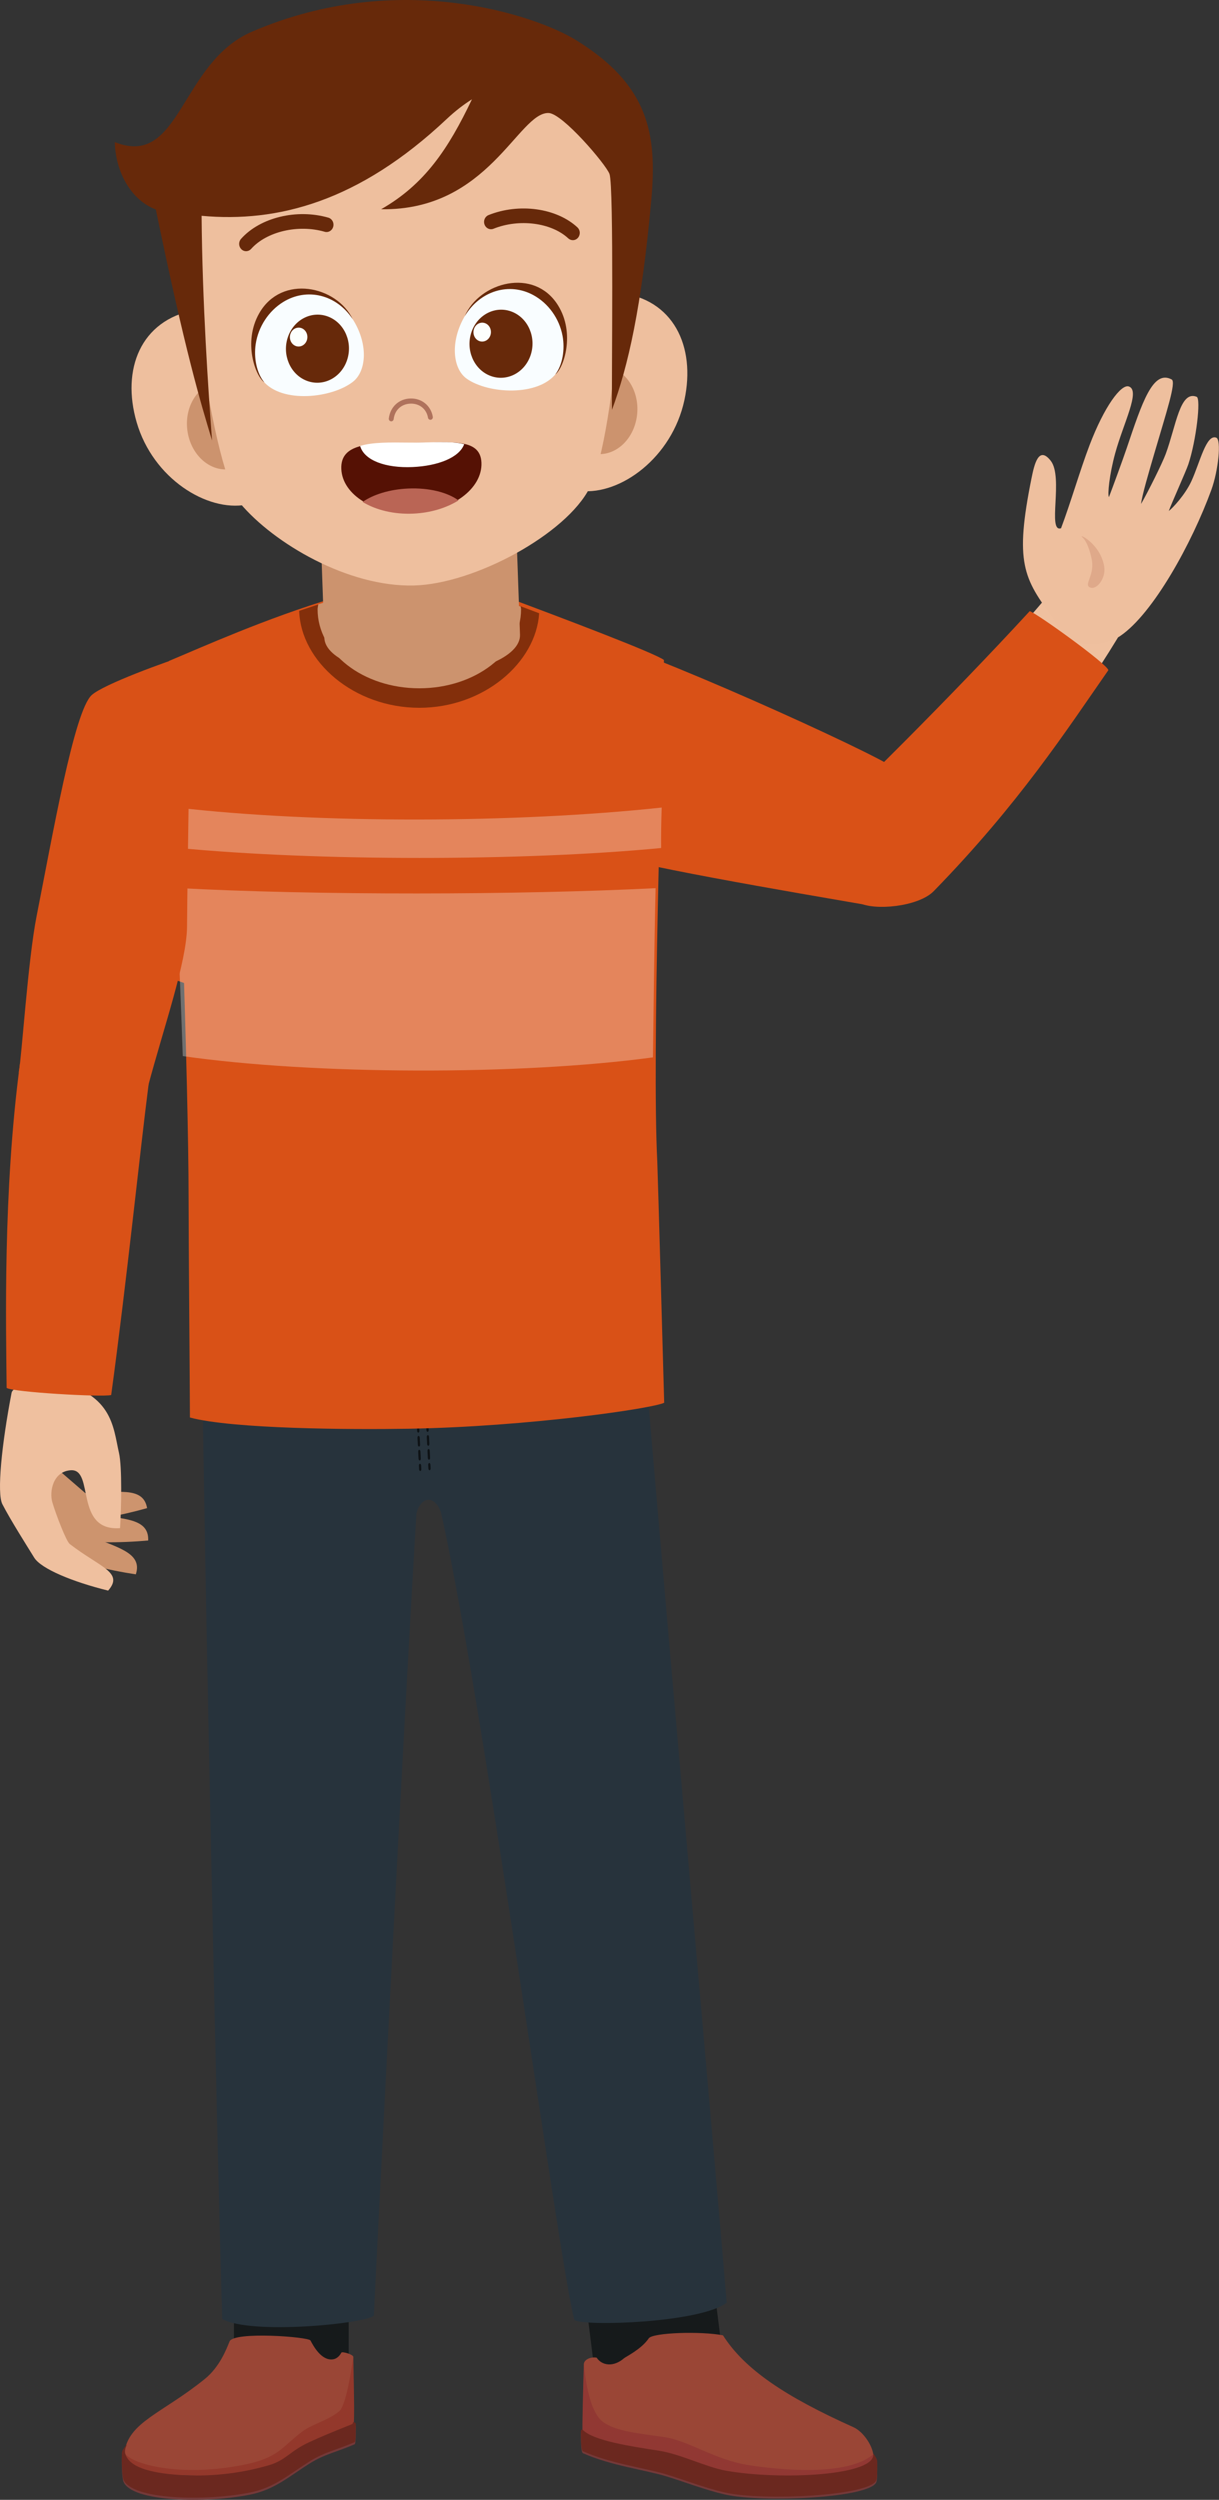 <svg width="361" height="740" viewBox="0 0 361 740" fill="none" xmlns="http://www.w3.org/2000/svg">
<rect x="0" y="0" width="361" height="740" fill="#333333" stroke="none"/>
<g clip-path="url(#clip0_1976_6183)">
<path d="M103.267 676.371H69.279V706.116H103.267V676.371Z" fill="#161A1B"/>
<path d="M67.987 693.109C69.221 690.083 91.372 691.73 91.951 692.836C92.709 694.282 95.189 698.983 98.674 698.394C100.116 698.151 100.858 696.868 101.101 696.419C101.321 696.014 104.633 696.958 104.636 697.706C104.655 701.833 105.135 717.385 104.647 717.893C99.849 720.893 98.8 719.94 95.014 722.114C88.724 725.725 84.934 728.464 79.665 730.182C70.262 733.249 61.487 732.976 52.933 732.691C42.966 732.36 36.333 729.857 36.835 726.048C38.036 716.936 48.01 714.442 60.628 704.243C65.076 700.647 67.054 695.398 67.987 693.109Z" fill="#9A4636"/>
<path opacity="0.2" d="M89.579 719.745C92.528 717.552 97.098 716.535 100.448 713.786C102.847 711.818 104.634 697.21 104.636 697.705C104.655 701.833 105.135 717.384 104.648 717.893C99.849 720.892 98.8 719.94 95.014 722.113C88.724 725.725 84.934 728.463 79.665 730.182C70.262 733.249 61.488 732.975 52.933 732.69C42.966 732.36 36.398 729.866 36.835 726.048C38.839 729.559 53.547 733.298 71.954 729.675C82.675 727.565 83.347 724.381 89.579 719.745Z" fill="#790000"/>
<path d="M105.363 718.599C105.39 717.744 105.207 717.797 104.588 717.609C104.507 717.865 104.432 718.152 104.323 718.196C97.39 720.989 95.35 721.83 91.575 723.565C85.699 726.265 84.8 728.896 79.458 730.44C70.766 732.952 61.786 733.814 53.386 733.284C43.887 732.684 38.061 730.739 37.082 726.89C36.866 726.043 36.733 725.233 37.141 724.456C36.214 725.461 36.14 726.049 36.115 726.622C35.975 729.818 36.193 733.722 36.568 734.639C39.016 740.654 60.919 741.11 74.085 738.454C81.361 736.986 85.585 733.076 91.722 729.229C96.184 726.432 99.802 725.832 104.996 723.565C105.449 723.367 105.314 720.151 105.363 718.599Z" fill="#743939"/>
<path d="M105.363 717.97C105.39 717.115 105.207 717.167 104.588 716.979C104.507 717.236 104.432 717.523 104.323 717.567C97.39 720.359 95.35 721.2 91.575 722.935C85.699 725.635 84.8 728.266 79.458 729.81C70.766 732.323 61.786 733.184 53.386 732.654C43.887 732.054 38.061 730.109 37.082 726.261C36.866 725.413 37.202 724.378 37.609 723.601C36.683 724.605 36.14 725.42 36.115 725.992C35.975 729.189 36.193 733.093 36.568 734.009C39.016 740.024 60.919 740.48 74.085 737.824C81.361 736.356 85.585 732.446 91.722 728.6C96.184 725.803 99.802 725.202 104.996 722.935C105.449 722.738 105.314 719.522 105.363 717.97Z" fill="#6B281F"/>
<path d="M214.897 704.439H176.397L172.968 677.012H211.468L214.897 704.439Z" fill="#161A1B"/>
<path d="M252.759 718.509C255.776 719.865 258.623 724.305 258.651 727.077C258.719 733.791 228.827 735.031 214.746 732.555C208.842 731.516 198.271 727.375 191.913 726.406C183.283 725.09 175.606 723.118 172.526 719.779C172.399 718.765 172.639 709.092 172.893 699.892C172.934 698.412 175.048 697.595 176.698 697.916C178.281 700.312 181.706 700.768 184.783 698.104C185.371 697.596 189.936 695.429 192.119 692.196C193.273 690.485 207.628 690.027 214.108 691.306C220.563 701.45 232.66 709.476 252.759 718.509Z" fill="#9A4636"/>
<path opacity="0.2" d="M258.651 726.475C259.444 734.646 228.827 735.031 214.746 732.555C208.842 731.516 198.271 727.375 191.913 726.406C183.283 725.091 175.606 723.118 172.526 719.779C172.399 718.765 172.639 709.092 172.893 699.892C172.934 698.412 173.498 713.021 178.467 716.844C182.302 719.794 189.397 720.338 196.939 721.463C203.784 722.485 211.87 728.164 221.445 729.685C229.759 731.006 250.855 733.342 258.651 726.475Z" fill="#70002A"/>
<path d="M259.501 734.816C259.814 734.108 259.791 731.973 259.789 729.227C259.789 728.405 258.888 727.229 258.566 726.718C260.127 733.449 231.145 734.834 214.988 731.954C209.087 730.902 201.592 727.057 195.242 726.059C186.931 724.752 175.606 723.118 172.527 719.779C171.913 719.779 172.034 720.559 172.039 721.281C172.061 724.267 172.19 725.992 172.648 726.196C180.866 729.87 191.128 731.163 197.189 733.004C203.157 734.817 208.706 737.056 214.727 738.425C225.822 740.948 257.448 739.464 259.501 734.816Z" fill="#743939"/>
<path d="M259.501 734.236C259.814 733.527 259.791 731.393 259.789 728.646C259.789 727.824 258.888 726.648 258.566 726.137C260.127 732.869 231.145 734.253 214.988 731.373C209.087 730.322 201.592 726.476 195.242 725.478C186.931 724.172 175.568 722.529 172.489 719.191C171.876 719.191 172.034 719.979 172.039 720.701C172.061 723.687 172.19 725.411 172.648 725.616C180.866 729.289 191.128 730.583 197.189 732.424C203.157 734.236 208.706 736.476 214.727 737.845C225.822 740.367 257.448 738.884 259.501 734.236Z" fill="#6B281F"/>
<path d="M118.589 450.977C118.589 450.977 122.785 452.986 122.912 449.926C124.018 441.958 129.637 442.135 131.087 449.506C131.644 452.337 136.188 450.569 136.188 450.569L135.685 416.971L118.086 417.379L118.589 450.977Z" fill="#27333C"/>
<path d="M120.853 427.642L118.899 370.966L187.968 367.177C194.526 446.983 212.556 648.869 215.197 681.649C207.507 687.593 173.143 688.739 170.107 686.779C165.815 671.832 141.913 494.871 129.657 443.587C127.606 435.003 120.995 428.648 120.853 427.642Z" fill="#27333C"/>
<path d="M125.144 434.186L121.911 369.848H59.465C59.91 439.747 64.752 656.556 65.829 686.483C74.361 691.23 108.02 687.879 110.715 685.496C111.452 669.586 120.009 501.224 123.541 444.574C123.573 444.402 125.161 435.202 125.144 434.186Z" fill="#27333C"/>
<path opacity="0.65" d="M122.842 403.447C123.025 403.436 123.165 403.173 123.151 402.872L123.096 401.819C123.077 401.524 122.92 401.29 122.742 401.3C122.558 401.31 122.417 401.574 122.432 401.875L122.486 402.927C122.506 403.223 122.663 403.457 122.842 403.447ZM123.986 419.379L123.883 417.319C123.869 417.022 123.712 416.793 123.533 416.799C123.355 416.813 123.204 417.056 123.219 417.373L123.321 419.434C123.336 419.729 123.493 419.959 123.672 419.953C123.835 419.931 124.001 419.687 123.986 419.379ZM123.887 424.082C124.071 424.072 124.211 423.812 124.196 423.507L124.093 421.443C124.079 421.147 123.917 420.913 123.739 420.923C123.555 420.933 123.414 421.194 123.429 421.498L123.532 423.562C123.547 423.858 123.708 424.092 123.887 424.082ZM124.307 432.335C124.491 432.325 124.631 432.065 124.616 431.761L124.513 429.696C124.499 429.4 124.342 429.17 124.163 429.176C123.949 429.171 123.834 429.438 123.849 429.751L123.952 431.816C123.966 432.111 124.129 432.345 124.307 432.335ZM124.406 427.632L124.303 425.572C124.289 425.276 124.127 425.042 123.949 425.052C123.765 425.062 123.624 425.322 123.639 425.626L123.742 427.687C123.757 427.983 123.913 428.212 124.092 428.207C124.296 428.216 124.421 427.945 124.406 427.632ZM123.256 411.7C123.44 411.69 123.581 411.43 123.566 411.125L123.464 409.066C123.449 408.769 123.292 408.539 123.114 408.545C122.894 408.528 122.784 408.808 122.799 409.12L122.902 411.181C122.916 411.476 123.078 411.71 123.256 411.7ZM123.467 415.829C123.65 415.819 123.791 415.558 123.776 415.254L123.674 413.19C123.659 412.894 123.497 412.66 123.318 412.67C123.135 412.681 122.994 412.94 123.009 413.245L123.112 415.309C123.126 415.605 123.288 415.839 123.467 415.829ZM123.356 407.001L123.254 404.937C123.238 404.641 123.077 404.407 122.898 404.417C122.714 404.427 122.574 404.687 122.589 404.991L122.692 407.056C122.706 407.352 122.863 407.581 123.042 407.575C123.24 407.578 123.371 407.314 123.356 407.001ZM124.364 433.305C124.18 433.32 124.044 433.579 124.059 433.88L124.113 434.928C124.133 435.224 124.29 435.458 124.469 435.448C124.653 435.438 124.793 435.174 124.778 434.873L124.724 433.825C124.703 433.517 124.507 433.284 124.364 433.305ZM125.902 402.646L125.848 401.593C125.828 401.297 125.676 401.067 125.498 401.073C125.294 401.089 125.168 401.336 125.183 401.648L125.238 402.701C125.258 402.996 125.409 403.226 125.588 403.22C125.743 403.265 125.918 402.955 125.902 402.646ZM126.433 419.727C126.617 419.717 126.757 419.452 126.743 419.152L126.635 417.092C126.615 416.797 126.458 416.563 126.28 416.573C126.096 416.583 125.956 416.847 125.971 417.147L126.078 419.207C126.098 419.503 126.254 419.737 126.433 419.727ZM127.058 432.109C127.242 432.099 127.382 431.839 127.368 431.535L127.265 429.47C127.245 429.162 127.123 428.931 126.905 428.951C126.721 428.965 126.586 429.22 126.6 429.525L126.703 431.589C126.718 431.885 126.879 432.119 127.058 432.109ZM126.848 427.98C127.032 427.97 127.172 427.71 127.157 427.406L127.055 425.345C127.04 425.049 126.878 424.816 126.7 424.826C126.516 424.836 126.376 425.096 126.391 425.4L126.493 427.461C126.507 427.757 126.67 427.99 126.848 427.98ZM126.643 423.855C126.827 423.845 126.967 423.581 126.953 423.281L126.845 421.217C126.825 420.921 126.674 420.691 126.495 420.697C126.313 420.633 126.165 420.963 126.181 421.271L126.288 423.336C126.307 423.632 126.464 423.865 126.643 423.855ZM125.803 407.349C125.987 407.339 126.127 407.079 126.112 406.774L126.01 404.71C125.995 404.414 125.833 404.181 125.654 404.19C125.471 404.201 125.33 404.461 125.346 404.765L125.448 406.829C125.463 407.126 125.625 407.359 125.803 407.349ZM126.013 411.474C126.197 411.464 126.337 411.203 126.322 410.899L126.22 408.839C126.205 408.543 126.043 408.309 125.865 408.319C125.681 408.329 125.541 408.589 125.556 408.893L125.658 410.954C125.672 411.25 125.834 411.484 126.013 411.474ZM126.223 415.602C126.407 415.592 126.547 415.333 126.532 415.028L126.43 412.964C126.415 412.667 126.253 412.434 126.075 412.443C125.891 412.454 125.751 412.714 125.765 413.018L125.868 415.083C125.883 415.379 126.044 415.612 126.223 415.602ZM127.475 433.595C127.455 433.286 127.258 433.041 127.115 433.075C126.931 433.089 126.796 433.349 126.81 433.649L126.865 434.702C126.885 434.998 127.042 435.231 127.22 435.221C127.404 435.212 127.544 434.947 127.529 434.647L127.475 433.595Z" fill="black"/>
<path d="M255.366 260.895C247.061 256.27 244.135 250.128 241.938 246.321C257.477 231.374 292.402 198.965 314.852 170.755C317.022 171.45 332.517 183.876 332.875 185.706C322.147 203.849 302.836 232.039 276.863 258.012C272.275 262.599 259.761 263.342 255.366 260.895Z" fill="#EFC09F"/>
<path d="M311.161 136.387C307.578 131.835 306.295 137.52 305.489 141.51C300.451 166.46 303.029 171.214 312.049 183.185C315.72 193.044 326.937 191.516 331.749 188.261C341.525 181.649 353.043 160.639 358.728 145.032C360.807 139.324 361.755 130.157 360.188 129.557C357.21 128.418 355.365 136.891 352.829 142.43C350.992 146.444 347.231 150.462 346.126 151.265C346.883 149.124 351.232 139.505 351.912 137.471C354.255 130.457 355.707 117.98 354.385 117.457C349.42 115.49 348.309 126.011 345.213 134.403C344.211 137.118 340.001 145.576 337.921 149.178C338.152 146.769 340.298 139.527 341.857 134.193C345.374 122.155 348.407 113.098 346.985 112.331C341.433 109.336 338.248 119.099 333.669 132.672C332.577 135.91 329.357 144.692 328.405 147.147C327.943 146.427 328.546 140.439 330.248 134.207C332.694 125.252 337.823 115.623 334.308 114.406C332.009 113.61 327.013 120.366 322.677 131.755C319.764 139.406 317.083 148.799 314.222 156.373C310.08 157.771 315.001 141.264 311.161 136.387Z" fill="#EEBF9E"/>
<path opacity="0.14" d="M323.421 166.286C323.935 170.355 321.155 172.939 322.604 173.799C324.613 174.991 327.533 171.293 327.022 167.83C325.995 160.876 318.97 157.665 320.547 159.06C322.224 160.544 323.227 164.754 323.421 166.286Z" fill="#82220F"/>
<path d="M254.329 267.187C245.917 262.487 240.431 252.541 238.198 248.689C253.853 233.647 280.825 207.105 304.947 180.911C307.144 181.621 327.87 196.534 328.238 198.382C315.926 216.043 301.847 237.836 276.534 263.784C271.972 268.46 258.78 269.674 254.329 267.187Z" fill="#D95117"/>
<path d="M263.314 226.392C249.798 218.598 179.462 187.218 172.643 188.371C168.112 189.137 176.084 239.858 177.12 251.994C182.349 255.292 237.162 264.523 255.956 267.779C259.466 258.456 262.426 233.693 263.314 226.392Z" fill="#D95117"/>
<path d="M12.403 273.205C13.251 268.629 31.295 207.6 36.26 202.785C39.557 199.586 57.225 193.332 64.073 191.07C64.348 197.944 62.866 283.465 58.13 292.049C53.295 291.368 15.497 275.293 12.403 273.205Z" fill="#D95117"/>
<path d="M194.648 343.758C193.059 312.407 196.03 223.099 196.621 195.377C194.354 193.498 167.105 183.135 147.828 175.99C138.714 172.613 109.122 173.937 99.016 176.963C78.827 183.008 59.861 191.551 50 195.674C52.975 230.299 55.849 324.578 55.849 353.907C55.849 367.917 56.244 412.658 56.244 419.614C68.971 423.017 103.963 423.228 121.149 422.931C156.277 422.325 193.44 416.938 196.696 415.236C196.548 409.908 194.774 346.227 194.648 343.758Z" fill="#D95117"/>
<path d="M124.182 209.521C143.279 209.521 158.738 196.169 159.67 181.54C155.194 179.839 150.847 178.206 146.964 176.766C137.85 173.389 108.259 174.713 98.152 177.74C94.918 178.708 91.74 179.753 88.6 180.821C89.049 195.793 104.767 209.521 124.182 209.521Z" fill="#832F0B"/>
<path d="M154.31 180.388C154.31 180.099 154.214 179.832 154.2 179.547C150.974 178.327 147.852 177.156 145.012 176.103C136.679 173.015 109.623 174.225 100.383 176.993C98.416 177.581 96.353 178.226 94.248 178.898C94.206 179.4 94.054 179.877 94.054 180.388C94.054 193.29 107.543 203.75 124.182 203.75C140.821 203.75 154.31 193.29 154.31 180.388Z" fill="#CC936E"/>
<path d="M152.943 158L153.997 187.884C154.224 194.31 141.437 199.731 125.436 199.99C109.435 200.25 96.281 195.249 96.054 188.824L95 158.939L152.943 158Z" fill="#CC936E"/>
<path d="M202.681 118.445C199.021 135.459 183.753 146.579 171.982 145.323C160.211 144.066 157.541 130.295 159.112 113.967C160.686 97.64 171.508 85.381 183.276 86.679C199.36 88.454 206.119 102.453 202.681 118.445Z" fill="#EEBF9E"/>
<path d="M188.693 122.571C188.001 129.73 182.579 135.014 176.579 134.375C170.582 133.734 166.277 127.411 166.969 120.252C167.659 113.093 173.082 107.81 179.078 108.449C185.078 109.089 189.381 115.413 188.693 122.571Z" fill="#CC936E"/>
<path d="M40.471 125.006C45.328 141.684 61.346 151.571 72.994 149.391C84.643 147.21 86.326 133.267 83.599 117.11C80.868 100.952 69.204 89.58 57.56 91.801C41.648 94.838 35.905 109.33 40.471 125.006Z" fill="#EEBF9E"/>
<path d="M55.574 127.986C56.772 135.07 62.555 139.913 68.491 138.803C74.427 137.691 78.269 131.047 77.072 123.962C75.875 116.878 70.092 112.037 64.156 113.147C58.22 114.257 54.377 120.902 55.574 127.986Z" fill="#CC936E"/>
<path d="M55.958 47.857C52.313 57.376 61.758 137.875 71.15 149.029C81.111 160.861 103.086 173.809 122.584 173.318C140.503 172.868 167.747 158.092 174.636 144.384C182.787 128.162 187.041 56.816 183.949 48.182C173.497 19.022 149.276 18.98 117.641 20.228C88.046 21.395 65.413 23.16 55.958 47.857Z" fill="#EEBF9E"/>
<path d="M115.895 124.727C116.244 124.713 116.541 124.436 116.588 124.06C116.911 121.388 118.844 119.594 121.513 119.488C124.196 119.383 126.299 121.052 126.746 123.643C126.819 124.057 127.199 124.333 127.591 124.257C127.986 124.182 128.247 123.784 128.175 123.369C127.603 120.051 124.84 117.827 121.458 117.961C118.095 118.093 115.559 120.466 115.145 123.866C115.095 124.285 115.377 124.667 115.774 124.721L115.895 124.727Z" fill="#AF725C"/>
<path d="M73.06 74.351C73.549 74.306 74.022 74.078 74.38 73.674C78.972 68.526 88.327 66.342 96.161 68.611C97.247 68.932 98.385 68.254 98.691 67.096C98.992 65.945 98.349 64.753 97.251 64.434C87.905 61.734 77.02 64.374 71.378 70.715C70.601 71.589 70.644 72.957 71.474 73.774C71.916 74.215 72.497 74.404 73.06 74.351Z" fill="#67290A"/>
<path d="M169.658 71.097C170.224 71.092 170.784 70.845 171.185 70.362C171.936 69.465 171.853 68.098 171.001 67.308C164.801 61.566 153.728 60.041 144.673 63.67C143.611 64.099 143.079 65.349 143.484 66.465C143.892 67.587 145.083 68.146 146.14 67.718C153.728 64.665 163.247 65.884 168.283 70.556C168.676 70.922 169.168 71.101 169.658 71.097Z" fill="#67290A"/>
<path d="M137.776 93.354C133.221 100.955 134.012 109.137 138.233 112.116C144.594 116.604 159.4 117.454 164.743 110.484C169.918 103.734 167.041 91.837 158.21 86.971C150.48 82.71 142.184 85.998 137.776 93.354Z" fill="#F9FDFF"/>
<path d="M165.24 90.361C158.178 79.046 141.973 83.496 137.624 93.612C142.174 86.015 150.864 83.457 158.011 87.391C162.428 89.827 165.635 94.314 166.591 99.396C167.352 103.449 166.596 108.047 164.447 110.851C166.954 108.984 170.433 98.681 165.24 90.361Z" fill="#67290A"/>
<path d="M139.639 98.26C137.824 103.481 140.263 109.277 145.086 111.206C149.909 113.135 155.289 110.465 157.104 105.244C158.918 100.022 156.479 94.226 151.656 92.298C146.834 90.37 141.453 93.039 139.639 98.26Z" fill="#67290A"/>
<path d="M140.378 97.347C139.874 98.795 140.551 100.403 141.889 100.938C143.227 101.474 144.72 100.733 145.223 99.285C145.727 97.836 145.05 96.228 143.712 95.692C142.374 95.157 140.881 95.898 140.378 97.347Z" fill="#FDFFFD"/>
<path d="M104.302 94.257C109.12 101.606 108.617 109.823 104.504 113.026C98.307 117.853 83.544 119.5 77.961 112.826C72.554 106.361 75.011 94.32 83.662 88.982C91.236 84.309 99.64 87.145 104.302 94.257Z" fill="#F9FDFF"/>
<path d="M76.759 92.748C83.418 81.063 99.763 84.636 104.464 94.507C99.65 87.162 90.88 85.076 83.878 89.392C79.551 92.063 76.504 96.72 75.727 101.849C75.108 105.938 76.026 110.491 78.271 113.176C75.7 111.447 71.863 101.34 76.759 92.748Z" fill="#67290A"/>
<path d="M85.279 99.727C83.464 104.948 85.903 110.744 90.726 112.673C95.549 114.602 100.93 111.932 102.744 106.711C104.558 101.49 102.12 95.693 97.297 93.765C92.474 91.836 87.093 94.505 85.279 99.727Z" fill="#67290A"/>
<path d="M86.018 98.814C85.515 100.263 86.191 101.871 87.529 102.406C88.867 102.941 90.36 102.2 90.864 100.752C91.367 99.303 90.69 97.695 89.352 97.16C88.014 96.625 86.521 97.365 86.018 98.814Z" fill="#FDFFFD"/>
<path d="M46.15 62.009C38.908 59.313 34.203 50.995 34 42.068C53.535 49.913 53.261 18.588 74.611 9.385C118.321 -9.455 158.994 4.706 170.594 11.877C191.97 25.091 194.694 39.379 192.87 59.307C189.942 91.289 186.06 108.198 181.239 121.327C181.068 113.795 181.858 55.084 180.492 51.481C179.399 48.599 166.596 33.577 162.473 33.449C153.488 33.17 144.688 62.482 112.88 61.936C125.714 54.595 132.712 44.204 139.768 29.392C137.274 30.972 134.774 32.89 132.298 35.222C106.213 59.785 82.14 65.941 59.705 63.882C59.91 89.652 61.705 115.874 62.797 130.403C59.354 118.983 54.869 104.193 46.15 62.009Z" fill="#67290A"/>
<path d="M97.237 138.805C97.628 148.456 108.952 155.785 122.529 155.176C136.106 154.567 146.796 146.25 146.405 136.6C146.014 126.95 134.55 129.281 120.946 129.248C107.36 129.215 96.846 129.155 97.237 138.805Z" fill="#EEBF9E"/>
<path d="M101.079 138.818C101.391 146.539 110.935 152.38 122.395 151.867C133.855 151.353 142.892 144.677 142.579 136.957C142.266 129.236 132.586 131.123 121.105 131.124C109.639 131.124 100.766 131.097 101.079 138.818Z" fill="#551104"/>
<path d="M120.868 144.613C127.062 144.334 132.563 145.76 135.784 148.132C132.207 150.357 127.547 151.812 122.402 152.043C116.61 152.303 111.302 150.964 107.387 148.588C110.519 146.393 115.369 144.859 120.868 144.613Z" fill="#BA6555"/>
<path d="M106.652 132.007C110.302 130.887 115.376 130.949 121.094 131.017C127.546 131.094 133.423 130.431 137.468 131.492C135.986 135.504 129.62 137.923 122.207 138.255C114.26 138.611 107.862 136.327 106.652 132.007Z" fill="white"/>
<path opacity="0.3" d="M52.088 262.844C52.886 279.789 53.6 297.166 54.132 312.624C92.716 318.178 153.946 318.355 193.371 313.001C193.567 299.101 193.736 280.048 194.156 262.915C154.145 264.938 93.127 265.093 52.088 262.844Z" fill="white"/>
<path opacity="0.3" d="M52.112 239.021C52.275 243.325 52.407 247.313 52.511 250.98C93.564 254.957 154.9 254.951 195.793 251.03C195.75 247.491 195.815 243.443 195.955 239.05C153.168 243.649 94.14 243.916 52.112 239.021Z" fill="white"/>
<path d="M6.974 439.025C8.308 440.235 9.992 442.584 20.494 449.224C23.747 451.28 36.818 448.346 43.561 446.436C42.442 439.761 34.513 441.937 25.274 441.998L7.869 426.97C4.573 427.463 5.472 437.66 6.974 439.025Z" fill="#CD946E"/>
<path d="M8.215 441.535C9.312 443.02 10.52 445.733 19.786 454.485C22.656 457.196 36.604 456.683 43.884 456.015C44.184 449.003 35.638 449.717 26.214 448.03L11.726 429.425C8.262 429.303 6.978 439.86 8.215 441.535Z" fill="#CD946E"/>
<path d="M9.638 443.559C10.299 445.256 10.733 448.167 17.328 458.834C19.371 462.138 33.002 464.955 40.225 466.038C42.412 459.327 33.953 457.988 25.293 454.117L16.311 432.678C12.994 431.738 8.895 441.645 9.638 443.559Z" fill="#CD946E"/>
<path d="M32.026 470.852C21.545 468.269 12.162 464.397 10.125 461.09C7.619 457.024 3.185 450.073 0.703 445.274C-0.971 442.041 0.506 427.496 3.433 412.287C3.819 410.282 11.115 407.947 14.521 408.548C33.473 411.893 33.45 422.328 35.238 430.094C36.181 434.19 35.931 446.439 35.553 452.361C21.88 453.326 28.08 434.739 20.957 435.223C15.688 435.58 14.571 441.517 15.5 444.704C16.519 448.199 19.611 456.255 20.656 457.06C29.618 463.972 36.772 465.436 32.026 470.852Z" fill="#EFC09F"/>
<path d="M5.551 317.47C6.446 312.95 8.255 284.223 10.851 271.135C15.55 247.454 21.931 210.506 27.164 205.749C30.64 202.59 49.041 195.874 56.258 193.641C56.549 200.43 55.518 256.008 55.388 274.322C55.313 284.78 48.449 304.244 43.829 321.632C38.733 320.961 8.813 319.532 5.551 317.47Z" fill="#D95117"/>
<path d="M5.943 314.669C16.1 314.283 37.138 318.056 44.059 320.572C41.303 342.123 37.553 378.985 32.928 412.953C30.326 413.651 3.647 412.107 1.965 410.847C1.804 393.056 0.818 352.984 5.943 314.669Z" fill="#D95117"/>
</g>
<defs>
<clipPath id="clip0_1976_6183">
<rect width="360.969" height="740" fill="white"/>
</clipPath>
</defs>
</svg>
